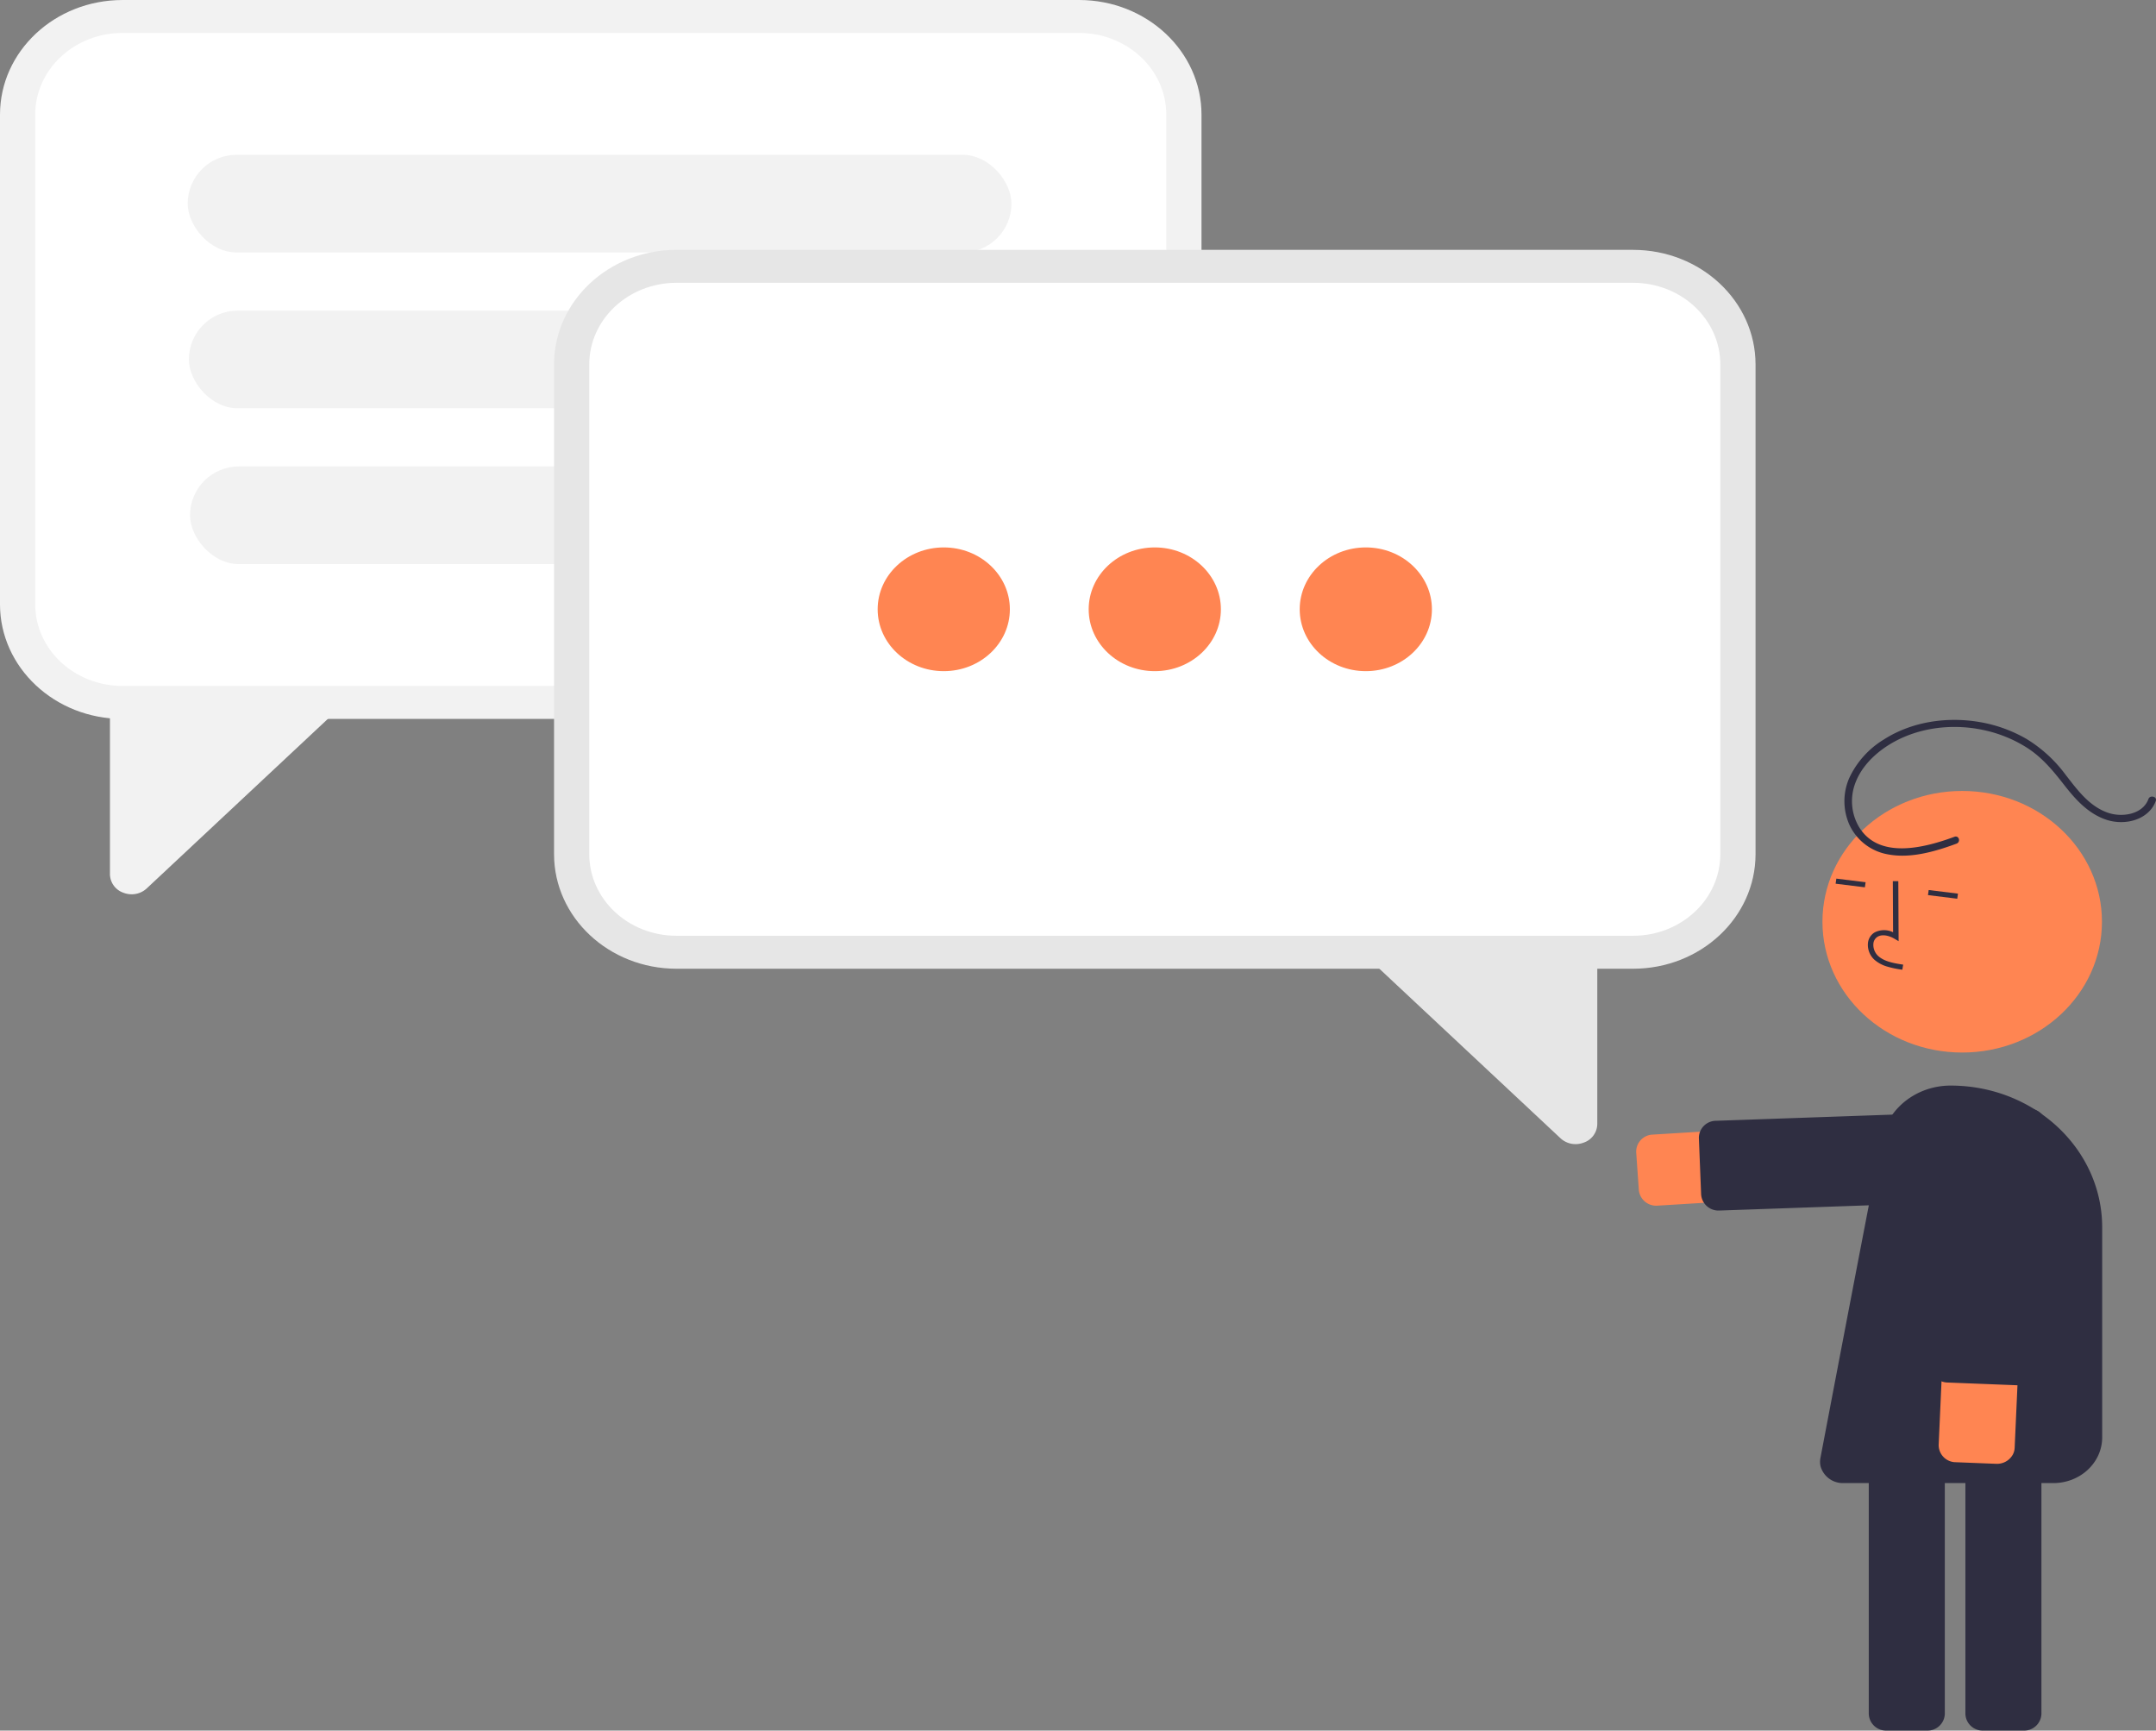 <svg xmlns="http://www.w3.org/2000/svg" width="714.545" height="573.499" viewBox="0 0 714.545 573.499">
    <rect x="0" y="0" width="714.545" height="573.499" fill="#808080" stroke="none"/>
    <g id="Group_13" data-name="Group 13" transform="translate(0)">
      <path id="Path_141" data-name="Path 141" d="M826.305,585.005a5.754,5.754,0,0,1-5.882-5.163l-.876-12.517a5.664,5.664,0,0,1,5.5-5.873l104.792-6.422c6.947-.426,12.947,4.5,13.4,11s-4.808,12.116-11.755,12.542L826.7,584.993Q826.5,585.005,826.305,585.005Z" transform="translate(-277.277 -185.456)" fill="#ff8552"/>
      <path id="Path_142" data-name="Path 142" d="M850.851,586.313a5.748,5.748,0,0,1-5.9-5.318l-.747-18.7a5.689,5.689,0,0,1,5.679-5.726l86.173-3.014a5.757,5.757,0,0,1,6.12,5.314l.747,18.7a5.689,5.689,0,0,1-5.679,5.726l-86.173,3.014C851,586.311,850.924,586.313,850.851,586.313Z" transform="translate(-281.159 -185.15)" fill="#2f2e41"/>
      <path id="Path_143" data-name="Path 143" d="M968.327,782.652h-13.4a5.729,5.729,0,0,1-5.9-5.524V672.582a5.73,5.73,0,0,1,5.9-5.524h13.4a5.729,5.729,0,0,1,5.9,5.524V777.128A5.729,5.729,0,0,1,968.327,782.652Z" transform="translate(-297.654 -209.153)" fill="#2f2e41"/>
      <path id="Path_144" data-name="Path 144" d="M930.327,782.652h-13.4a5.729,5.729,0,0,1-5.9-5.524V672.582a5.729,5.729,0,0,1,5.9-5.524h13.4a5.729,5.729,0,0,1,5.9,5.524V777.128A5.729,5.729,0,0,1,930.327,782.652Z" transform="translate(-291.674 -209.153)" fill="#2f2e41"/>
      <ellipse id="Ellipse_29" data-name="Ellipse 29" cx="46.317" cy="43.343" rx="46.317" ry="43.343" transform="translate(603.998 262.115)" fill="#ff8552"/>
      <path id="Path_145" data-name="Path 145" d="M916.862,484.917a11.174,11.174,0,0,1-4.011-2.2,6.666,6.666,0,0,1-2.159-5.472,4.6,4.6,0,0,1,2.209-3.579,6.815,6.815,0,0,1,6.127-.067l-.085-16.921,1.816-.008.1,19.892-1.4-.824c-1.623-.954-3.94-1.625-5.578-.642A2.948,2.948,0,0,0,912.5,477.4a5.036,5.036,0,0,0,1.605,4.08c2.006,1.793,4.932,2.353,8.269,2.854l-.288,1.678a31.693,31.693,0,0,1-5.224-1.1Z" transform="translate(-291.618 -164.661)" fill="#2f2e41"/>
      <path id="Path_156" data-name="Path 156" d="M0,0,1.7.015l.082,9.772-1.7-.015Z" transform="translate(608.364 292.847) rotate(-82.477)" fill="#2f2e41"/>
      <path id="Path_157" data-name="Path 157" d="M0,0,1.7.015l.082,9.772-1.7-.015Z" transform="translate(638.976 296.629) rotate(-82.477)" fill="#2f2e41"/>
      <path id="Path_146" data-name="Path 146" d="M969.176,674.308h-69.63a7.654,7.654,0,0,1-7.495-5.49,6.652,6.652,0,0,1-.1-2.618s13.6-71.474,20.329-105.8c2.024-10.325,11.641-17.822,22.859-17.82h0c27.741,0,50.23,21.045,50.23,47.005v69.571c0,8.369-7.249,15.153-16.192,15.153Z" transform="translate(-288.659 -182.829)" fill="#2f2e41"/>
      <path id="Path_147" data-name="Path 147" d="M963.089,667.432a5.984,5.984,0,0,1-5.532,3.056l-13.392-.528a5.684,5.684,0,0,1-5.649-5.752l4.42-98.186c.293-6.509,6.169-11.563,13.124-11.289s12.356,5.773,12.063,12.282L963.7,665.2A5.215,5.215,0,0,1,963.089,667.432Z" transform="translate(-296 -185.397)" fill="#ff8552"/>
      <path id="Path_148" data-name="Path 148" d="M969.454,640.636a5.984,5.984,0,0,1-5.532,3.056l-22.875-.9a5.691,5.691,0,0,1-5.649-5.752l3.629-80.625a5.761,5.761,0,0,1,6.146-5.287l22.875.9a5.684,5.684,0,0,1,5.649,5.752L970.068,638.4a5.224,5.224,0,0,1-.615,2.231Z" transform="translate(-295.51 -184.635)" fill="#2f2e41"/>
      <path id="Path_149" data-name="Path 149" d="M937.907,427.631c-9.991,3.687-25.087,7.606-31.673-3.34a16.861,16.861,0,0,1-1.084-14.7c1.989-5.164,6.221-9.418,11.044-12.425,9.033-5.631,20.463-7.164,30.984-4.988a43.827,43.827,0,0,1,14.786,5.946c5.089,3.265,8.672,7.672,12.274,12.284,3.682,4.715,7.851,9.471,13.9,11.536,4.947,1.689,11.151.827,14.651-3.1a9.448,9.448,0,0,0,1.849-3.1c.525-1.444-1.916-2.064-2.438-.629-1.839,5.058-8.61,6.191-13.39,4.554-6.311-2.161-10.3-7.776-14.081-12.624a45.715,45.715,0,0,0-12.844-11.788,46.45,46.45,0,0,0-15.34-5.6c-10.953-1.95-22.749-.222-32.031,5.732A29.514,29.514,0,0,0,903,408.264a19.208,19.208,0,0,0,.151,15.49,17.36,17.36,0,0,0,12.721,9.7c6.12,1.161,12.479-.175,18.289-2.015,1.489-.472,2.96-.989,4.421-1.528,1.5-.552.844-2.841-.672-2.281Z" transform="translate(-290.166 -150.326)" fill="#2f2e41"/>
      <path id="Path_150" data-name="Path 150" d="M216.553,86.347h317.1c22.385.024,40.526,17,40.551,37.948V286.633c-.025,20.948-18.166,37.924-40.551,37.948h-317.1c-22.385-.024-40.526-17-40.551-37.948V124.3c.025-20.948,18.166-37.924,40.551-37.948Z" transform="translate(-176.001 -86.347)" fill="#f2f2f2"/>
      <path id="Path_151" data-name="Path 151" d="M218.733,100.2h317.1c15.941.017,28.86,12.106,28.878,27.023V289.563c-.018,14.918-12.936,27.007-28.878,27.023h-317.1c-15.941-.017-28.859-12.106-28.877-27.023V127.225C189.873,112.307,202.791,100.218,218.733,100.2Z" transform="translate(-178.182 -89.277)" fill="#fff"/>
      <path id="Path_152" data-name="Path 152" d="M226.452,444.656a7.7,7.7,0,0,1-2.786-.527,6.61,6.61,0,0,1-4.421-6.192V381.817l79.951-2.517-67.724,63.376A7.31,7.31,0,0,1,226.452,444.656Z" transform="translate(-182.806 -148.299)" fill="#f2f2f2"/>
      <rect id="Rectangle_17" data-name="Rectangle 17" width="273.011" height="32.351" rx="16.176" transform="translate(62.207 51.304)" fill="#f2f2f2"/>
      <rect id="Rectangle_18" data-name="Rectangle 18" width="273.011" height="32.351" rx="16.176" transform="translate(62.594 102.941)" fill="#f2f2f2"/>
      <rect id="Rectangle_19" data-name="Rectangle 19" width="273.011" height="32.351" rx="16.176" transform="translate(62.98 154.579)" fill="#f2f2f2"/>
      <path id="Path_153" data-name="Path 153" d="M751.565,191.347H434.47c-22.385.024-40.526,17-40.551,37.948V391.633c.025,20.948,18.166,37.924,40.551,37.948h317.1c22.385-.024,40.526-17,40.551-37.948V229.3c-.025-20.948-18.166-37.924-40.551-37.948Z" transform="translate(-210.296 -108.552)" fill="#e6e6e6"/>
      <path id="Path_154" data-name="Path 154" d="M753.746,205.2H436.65c-15.941.017-28.86,12.106-28.878,27.023V394.563c.018,14.918,12.936,27.007,28.878,27.023h317.1c15.941-.017,28.859-12.106,28.877-27.023V232.225c-.018-14.918-12.936-27.007-28.877-27.024Z" transform="translate(-212.476 -111.482)" fill="#fff"/>
      <path id="Path_155" data-name="Path 155" d="M777.085,547.676,709.361,484.3l79.951,2.517v56.119a6.61,6.61,0,0,1-4.421,6.192,7.7,7.7,0,0,1-2.786.528,7.311,7.311,0,0,1-5.019-1.98Z" transform="translate(-259.938 -170.504)" fill="#e6e6e6"/>
      <ellipse id="Ellipse_30" data-name="Ellipse 30" cx="21.908" cy="20.502" rx="21.908" ry="20.502" transform="translate(290.876 181.41)" fill="#ff8552"/>
      <ellipse id="Ellipse_31" data-name="Ellipse 31" cx="21.908" cy="20.502" rx="21.908" ry="20.502" transform="translate(360.814 181.41)" fill="#ff8552"/>
      <ellipse id="Ellipse_32" data-name="Ellipse 32" cx="21.908" cy="20.502" rx="21.908" ry="20.502" transform="translate(430.752 181.41)" fill="#ff8552"/>
    </g>
  </svg>